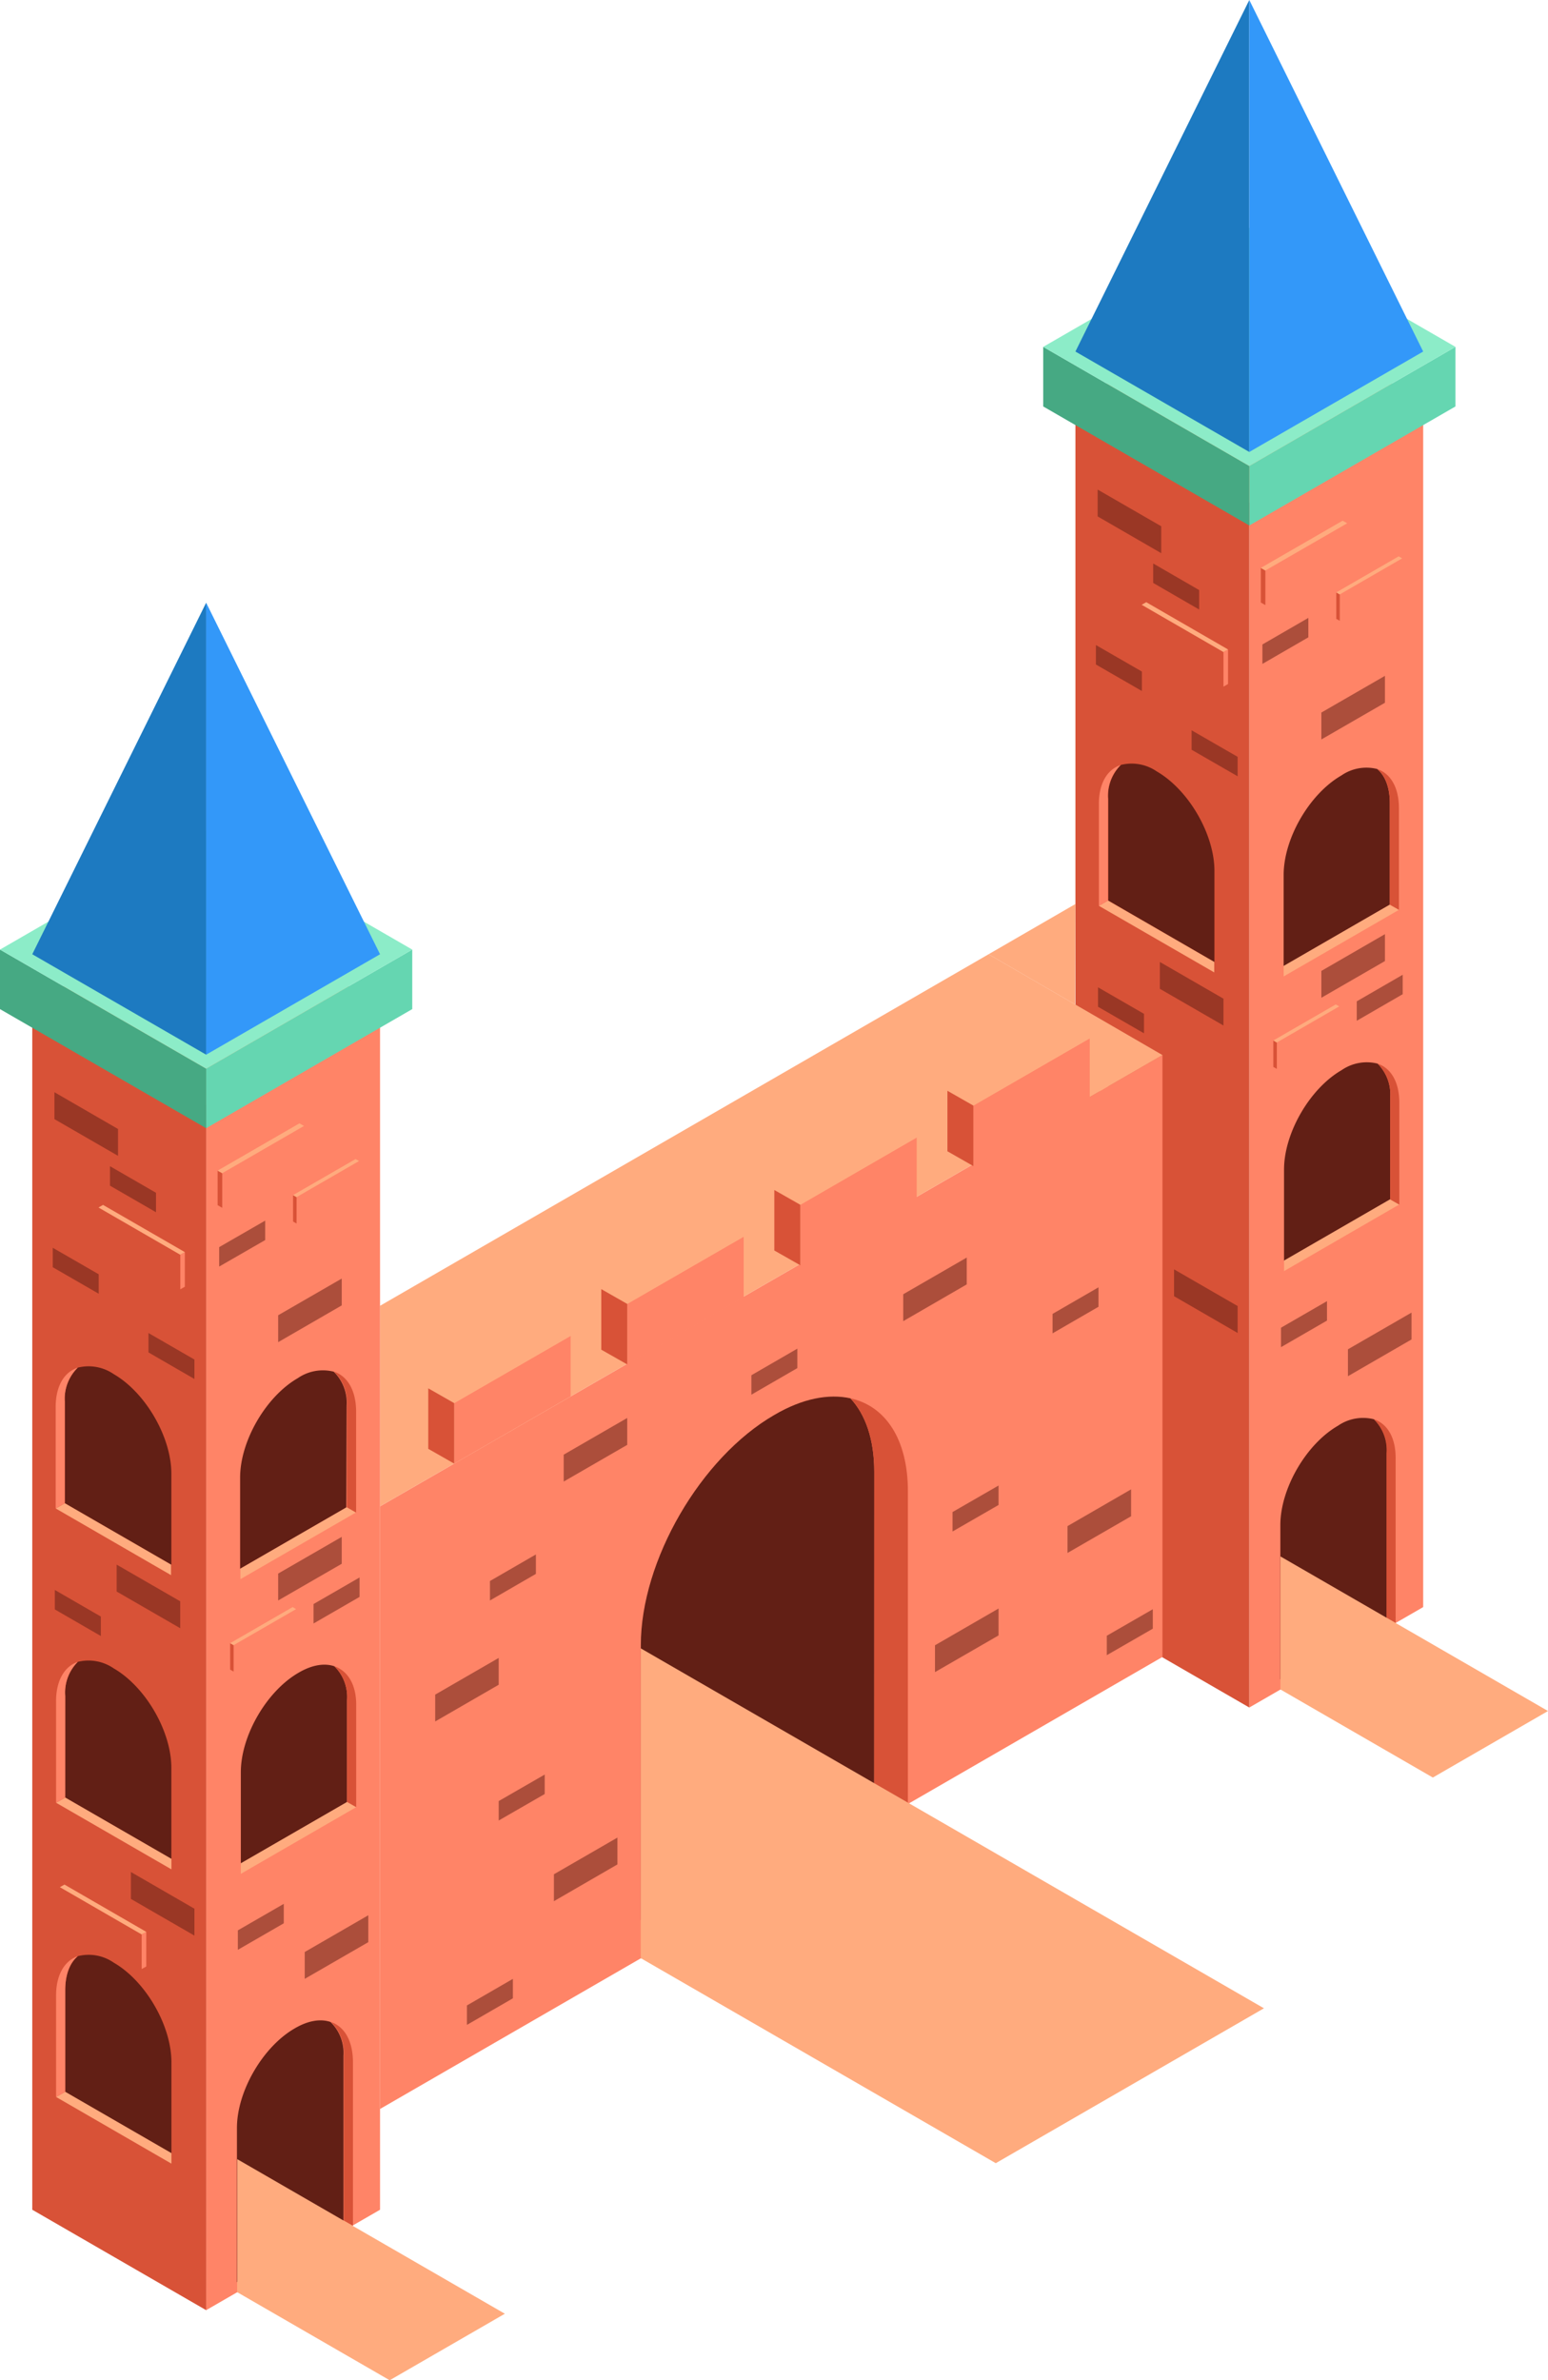 <svg xmlns="http://www.w3.org/2000/svg" viewBox="0 0 238.86 367.11"><defs><style>.cls-1{fill:#ff8467;}.cls-2{fill:#d85237;}.cls-3{fill:#ffab7e;}.cls-4{fill:#65d6b1;}.cls-5{fill:#46a983;}.cls-6{fill:#8cecc8;}.cls-7{fill:#1d7ac1;}.cls-8{fill:#3398f9;}.cls-10,.cls-9{fill:#621f15;}.cls-10{opacity:0.53;}.cls-11{fill:none;}</style></defs><title>iso01</title><g id="Calque_2" data-name="Calque 2"><g id="Calque_1-2" data-name="Calque 1"><polygon class="cls-1" points="219.6 61.97 219.6 247.87 192.77 263.36 192.77 77.46 219.6 61.97"/><polygon class="cls-2" points="165.94 247.87 192.77 263.36 192.77 77.46 165.94 61.97 165.94 247.87"/><polygon class="cls-3" points="192.77 46.48 219.6 61.97 192.77 77.46 165.94 61.97 192.77 46.48"/><polygon class="cls-4" points="224.58 53.5 224.58 62.69 192.77 81.05 192.77 71.87 224.58 53.5"/><polygon class="cls-5" points="160.97 62.69 192.77 81.05 192.77 71.87 160.97 53.5 160.97 62.69"/><polygon class="cls-6" points="192.77 35.14 224.58 53.5 192.77 71.87 160.97 53.5 192.77 35.14"/><polygon class="cls-7" points="165.94 54.22 192.77 0 192.77 69.71 165.94 54.22"/><polygon class="cls-8" points="219.6 54.22 192.77 0 192.77 69.71 219.6 54.22"/><path class="cls-9" d="M214.45,123.84c0-2.4-.72-4.19-1.94-5.23a6.79,6.79,0,0,0-5.54,1h0c-4.92,2.84-8.9,9.71-8.9,15.34V149l16.38-9.46Z"/><polygon class="cls-3" points="198.07 148.99 198.07 150.6 215.86 140.33 214.45 139.53 198.07 148.99"/><path class="cls-2" d="M212.51,118.61c1.22,1,1.94,2.83,1.94,5.23v15.69l1.41.8V124.65C215.86,121.42,214.55,119.3,212.51,118.61Z"/><path class="cls-9" d="M171,123.22a6.67,6.67,0,0,1,1.95-5.24,6.84,6.84,0,0,1,5.54,1h0c4.92,2.84,8.9,9.7,8.9,15.34v14.06L171,138.9Z"/><polygon class="cls-3" points="187.36 148.37 187.36 149.98 169.56 139.71 170.97 138.9 187.36 148.37"/><path class="cls-1" d="M172.92,118a6.67,6.67,0,0,0-1.95,5.24V138.9l-1.41.81V124C169.56,120.79,170.87,118.67,172.92,118Z"/><path class="cls-9" d="M214,224.14A6.69,6.69,0,0,0,212,218.9a6.83,6.83,0,0,0-5.55,1h0c-4.91,2.83-8.89,9.7-8.89,15.33V259L214,249.53Z"/><polygon class="cls-3" points="197.58 258.99 197.58 260.61 215.37 250.34 213.96 249.53 197.58 258.99"/><path class="cls-2" d="M212,218.9a6.69,6.69,0,0,1,1.94,5.24v25.39l1.41.8V224.94C215.37,221.71,214.06,219.59,212,218.9Z"/><polygon class="cls-1" points="195.25 87.99 195.25 93.33 207.88 86.04 207.88 80.71 195.25 87.99"/><polygon class="cls-2" points="194.55 92.93 195.25 93.33 195.25 87.99 194.55 87.59 194.55 92.93"/><polygon class="cls-3" points="207.17 80.31 194.55 87.59 195.25 87.99 207.88 80.71 207.17 80.31"/><polygon class="cls-2" points="188.78 100.57 188.78 105.91 176.16 98.62 176.16 93.28 188.78 100.57"/><polygon class="cls-1" points="189.49 105.5 188.78 105.91 188.78 100.57 189.49 100.17 189.49 105.5"/><polygon class="cls-3" points="176.87 92.88 189.49 100.17 188.78 100.57 176.16 93.28 176.87 92.88"/><polygon class="cls-10" points="194.79 99.4 194.79 102.4 201.88 98.3 201.88 95.3 194.79 99.4"/><polygon class="cls-10" points="197.66 204.78 197.66 207.78 204.76 203.68 204.76 200.68 197.66 204.78"/><polygon class="cls-10" points="209.35 154.44 209.35 157.44 216.44 153.34 216.44 150.34 209.35 154.44"/><polygon class="cls-10" points="185.03 91.01 185.03 94.01 177.94 89.91 177.94 86.91 185.03 91.01"/><polygon class="cls-10" points="176.52 156.37 176.52 159.37 169.43 155.28 169.43 152.28 176.52 156.37"/><polygon class="cls-10" points="190.97 116.73 190.97 119.73 183.87 115.64 183.87 112.64 190.97 116.73"/><polygon class="cls-10" points="176.2 103.58 176.2 106.58 169.1 102.49 169.1 99.49 176.2 103.58"/><polygon class="cls-10" points="179.18 81.17 179.18 85.32 169.37 79.65 169.37 75.51 179.18 81.17"/><polygon class="cls-10" points="203.89 149.75 203.89 153.89 213.7 148.23 213.7 144.08 203.89 149.75"/><polygon class="cls-10" points="203.89 109.9 203.89 114.05 213.7 108.39 213.7 104.24 203.89 109.9"/><polygon class="cls-10" points="207.99 208.11 207.99 212.26 217.8 206.59 217.8 202.45 207.99 208.11"/><polygon class="cls-10" points="188.78 154.03 188.78 158.17 178.97 152.51 178.97 148.37 188.78 154.03"/><polygon class="cls-10" points="190.97 201.44 190.97 205.59 181.16 199.92 181.16 195.78 190.97 201.44"/><polygon class="cls-1" points="206.73 91.68 206.73 95.75 216.36 90.19 216.36 86.12 206.73 91.68"/><polygon class="cls-2" points="206.19 95.45 206.73 95.75 206.73 91.68 206.19 91.37 206.19 95.45"/><polygon class="cls-3" points="215.82 85.81 206.19 91.37 206.73 91.68 216.36 86.12 215.82 85.81"/><polygon class="cls-1" points="197.02 160.79 197.02 164.86 206.65 159.3 206.65 155.22 197.02 160.79"/><polygon class="cls-2" points="196.48 164.56 197.02 164.86 197.02 160.79 196.48 160.48 196.48 164.56"/><polygon class="cls-3" points="206.11 154.92 196.48 160.48 197.02 160.79 206.65 155.22 206.11 154.92"/><path class="cls-9" d="M214.51,169.29a6.69,6.69,0,0,0-1.94-5.24,6.83,6.83,0,0,0-5.55,1h0c-4.91,2.83-8.89,9.7-8.89,15.33v14.07L214.51,185Z"/><polygon class="cls-3" points="198.13 194.43 198.13 196.05 215.92 185.77 214.51 184.97 198.13 194.43"/><path class="cls-2" d="M212.57,164.05a6.69,6.69,0,0,1,1.94,5.24V185l1.41.8V170.09C215.92,166.86,214.61,164.74,212.57,164.05Z"/><path class="cls-1" d="M173,163.37A6.65,6.65,0,0,0,171,168.6v15.69l-1.41.8V169.41C169.62,166.18,170.93,164.06,173,163.37Z"/><path class="cls-1" d="M173,208.75A6.65,6.65,0,0,0,171,214v15.68l-1.41.81V214.79C169.62,211.56,170.93,209.44,173,208.75Z"/><line class="cls-11" x1="215.37" y1="250.33" x2="238.86" y2="263.9"/><polygon class="cls-3" points="197.58 240.06 197.58 260.58 221.09 274.16 238.86 263.9 197.58 240.06"/><polygon class="cls-1" points="58.64 232.33 179.37 162.73 179.37 255.56 58.64 325.28 58.64 232.33"/><polygon class="cls-3" points="152.54 147.18 154.05 148.05 179.37 162.73 58.64 232.33 58.64 201.4 152.54 147.18"/><polygon class="cls-10" points="139.37 199.62 139.37 203.77 149.17 198.1 149.17 193.96 139.37 199.62"/><polygon class="cls-10" points="164.72 235.38 164.72 239.52 174.53 233.86 174.53 229.71 164.72 235.38"/><polygon class="cls-10" points="86.98 224.36 86.98 228.51 96.78 222.85 96.78 218.7 86.98 224.36"/><polygon class="cls-10" points="67.15 261.37 67.15 265.51 76.95 259.85 76.95 255.71 67.15 261.37"/><polygon class="cls-10" points="85.47 289.08 85.47 293.23 95.27 287.56 95.27 283.42 85.47 289.08"/><polygon class="cls-10" points="144.27 253.76 144.27 257.9 154.08 252.24 154.08 248.09 144.27 253.76"/><polygon class="cls-10" points="146.98 233.21 146.98 236.21 154.08 232.12 154.08 229.12 146.98 233.21"/><polygon class="cls-10" points="72.05 309.31 72.05 312.31 79.14 308.21 79.14 305.21 72.05 309.31"/><polygon class="cls-10" points="76.95 277.79 76.95 280.79 84.05 276.7 84.05 273.7 76.95 277.79"/><polygon class="cls-10" points="162.41 202.65 162.41 205.65 169.5 201.55 169.5 198.55 162.41 202.65"/><polygon class="cls-10" points="170.78 252.29 170.78 255.29 177.88 251.2 177.88 248.2 170.78 252.29"/><polygon class="cls-10" points="75.6 243.85 75.6 246.85 82.69 242.75 82.69 239.75 75.6 243.85"/><polygon class="cls-10" points="115.94 212.11 115.94 215.11 123.03 211.01 123.03 208.01 115.94 212.11"/><polygon class="cls-1" points="58.64 154.92 58.64 340.82 31.81 356.31 31.81 170.41 58.64 154.92"/><polygon class="cls-2" points="4.98 340.82 31.81 356.31 31.81 170.41 4.98 154.92 4.98 340.82"/><polygon class="cls-3" points="31.81 139.43 58.64 154.92 31.81 170.41 4.98 154.92 31.81 139.43"/><polygon class="cls-4" points="63.61 146.46 63.61 155.64 31.81 174.01 31.81 164.82 63.61 146.46"/><polygon class="cls-5" points="0 155.64 31.81 174.01 31.81 164.82 0 146.46 0 155.64"/><polygon class="cls-6" points="31.81 128.09 63.61 146.46 31.81 164.82 0 146.46 31.81 128.09"/><polygon class="cls-7" points="4.98 147.18 31.81 92.96 31.81 162.67 4.98 147.18"/><polygon class="cls-8" points="58.64 147.18 31.81 92.96 31.81 162.67 58.64 147.18"/><path class="cls-9" d="M53.49,216.8a6.67,6.67,0,0,0-2-5.24,6.84,6.84,0,0,0-5.54,1h0c-4.92,2.84-8.9,9.7-8.9,15.34v14.06l16.39-9.46Z"/><polygon class="cls-3" points="37.1 241.94 37.1 243.56 54.9 233.29 53.49 232.48 37.1 241.94"/><path class="cls-2" d="M51.54,211.56a6.67,6.67,0,0,1,2,5.24v15.68l1.41.81V217.6C54.9,214.37,53.59,212.25,51.54,211.56Z"/><path class="cls-9" d="M10,216.18A6.69,6.69,0,0,1,12,210.94a6.85,6.85,0,0,1,5.55,1h0c4.91,2.84,8.89,9.71,8.89,15.34v14.07L10,231.86Z"/><polygon class="cls-3" points="26.39 241.32 26.39 242.94 8.6 232.66 10.01 231.86 26.39 241.32"/><path class="cls-1" d="M12,210.94A6.69,6.69,0,0,0,10,216.18v15.68l-1.41.8V217C8.6,213.75,9.91,211.63,12,210.94Z"/><path class="cls-9" d="M53,317.09a6.65,6.65,0,0,0-2-5.23c-1.52-.52-3.44-.24-5.54,1h0c-4.92,2.84-8.9,9.71-8.9,15.34V352L53,342.49Z"/><polygon class="cls-3" points="36.61 351.95 36.61 353.57 54.41 343.29 53 342.49 36.61 351.95"/><path class="cls-2" d="M51.05,311.86a6.65,6.65,0,0,1,2,5.23v25.4l1.41.8V317.9C54.41,314.67,53.1,312.55,51.05,311.86Z"/><polygon class="cls-1" points="34.29 180.95 34.29 186.29 46.91 179 46.91 173.66 34.29 180.95"/><polygon class="cls-2" points="33.58 185.88 34.29 186.29 34.29 180.95 33.58 180.55 33.58 185.88"/><polygon class="cls-3" points="46.2 173.26 33.58 180.55 34.29 180.95 46.91 173.66 46.2 173.26"/><polygon class="cls-2" points="21.86 298.36 21.86 303.7 9.24 296.41 9.24 291.07 21.86 298.36"/><polygon class="cls-1" points="22.57 303.3 21.86 303.7 21.86 298.36 22.57 297.96 22.57 303.3"/><polygon class="cls-3" points="9.95 290.67 22.57 297.96 21.86 298.36 9.24 291.07 9.95 290.67"/><polygon class="cls-2" points="27.82 193.53 27.82 198.86 15.2 191.58 15.2 186.24 27.82 193.53"/><polygon class="cls-1" points="28.52 198.46 27.82 198.86 27.82 193.53 28.52 193.12 28.52 198.46"/><polygon class="cls-3" points="15.9 185.84 28.52 193.12 27.82 193.53 15.2 186.24 15.9 185.84"/><polygon class="cls-10" points="33.82 192.35 33.82 195.35 40.92 191.26 40.92 188.26 33.82 192.35"/><polygon class="cls-10" points="36.7 297.73 36.7 300.73 43.79 296.64 43.79 293.64 36.7 297.73"/><polygon class="cls-10" points="48.38 247.4 48.38 250.4 55.48 246.3 55.48 243.3 48.38 247.4"/><polygon class="cls-10" points="24.07 183.97 24.07 186.97 16.97 182.87 16.97 179.87 24.07 183.97"/><polygon class="cls-10" points="15.56 249.33 15.56 252.33 8.46 248.23 8.46 245.23 15.56 249.33"/><polygon class="cls-10" points="30 209.69 30 212.69 22.91 208.59 22.91 205.6 30 209.69"/><polygon class="cls-10" points="15.23 196.54 15.23 199.54 8.14 195.45 8.14 192.45 15.23 196.54"/><polygon class="cls-10" points="18.21 174.13 18.21 178.27 8.4 172.61 8.4 168.46 18.21 174.13"/><polygon class="cls-10" points="42.92 242.7 42.92 246.85 52.73 241.19 52.73 237.04 42.92 242.7"/><polygon class="cls-10" points="42.92 202.86 42.92 207.01 52.73 201.34 52.73 197.2 42.92 202.86"/><polygon class="cls-10" points="47.02 301.07 47.02 305.21 56.83 299.55 56.83 295.4 47.02 301.07"/><polygon class="cls-10" points="27.81 246.98 27.81 251.13 18 245.47 18 241.32 27.81 246.98"/><polygon class="cls-10" points="30 294.39 30 298.54 20.2 292.88 20.2 288.73 30 294.39"/><polygon class="cls-1" points="45.76 184.64 45.76 188.71 55.4 183.15 55.4 179.07 45.76 184.64"/><polygon class="cls-2" points="45.22 188.41 45.76 188.71 45.76 184.64 45.22 184.33 45.22 188.41"/><polygon class="cls-3" points="54.86 178.77 45.22 184.33 45.76 184.64 55.4 179.07 54.86 178.77"/><polygon class="cls-1" points="36.05 253.74 36.05 257.82 45.69 252.25 45.69 248.18 36.05 253.74"/><polygon class="cls-2" points="35.51 257.51 36.05 257.82 36.05 253.74 35.51 253.44 35.51 257.51"/><polygon class="cls-3" points="45.15 247.87 35.51 253.44 36.05 253.74 45.69 248.18 45.15 247.87"/><path class="cls-9" d="M53.55,262.24A6.65,6.65,0,0,0,51.6,257c-1.52-.52-3.44-.24-5.54,1h0c-4.92,2.84-8.9,9.71-8.9,15.34v14.07l16.39-9.46Z"/><polygon class="cls-3" points="37.16 287.39 37.16 289.01 54.96 278.73 53.55 277.93 37.16 287.39"/><path class="cls-2" d="M51.6,257a6.65,6.65,0,0,1,1.95,5.23v15.69l1.41.8V263.05C55,259.82,53.65,257.7,51.6,257Z"/><path class="cls-9" d="M10.07,261.56A6.67,6.67,0,0,1,12,256.32a6.84,6.84,0,0,1,5.54,1h0c4.92,2.84,8.9,9.7,8.9,15.34v14.07l-16.38-9.47Z"/><polygon class="cls-3" points="26.45 286.7 26.45 288.32 8.66 278.05 10.07 277.25 26.45 286.7"/><path class="cls-1" d="M12,256.32a6.67,6.67,0,0,0-1.94,5.24v15.68l-1.41.81V262.36C8.66,259.13,10,257,12,256.32Z"/><path class="cls-9" d="M10.07,306.94c0-2.4.72-4.19,1.94-5.23a6.79,6.79,0,0,1,5.54,1h0c4.92,2.84,8.9,9.71,8.9,15.34v14.07l-16.38-9.46Z"/><polygon class="cls-3" points="26.45 332.09 26.45 333.71 8.66 323.43 10.07 322.63 26.45 332.09"/><path class="cls-1" d="M12,301.71c-1.22,1-1.94,2.83-1.94,5.23v15.69l-1.41.8V307.75C8.66,304.52,10,302.4,12,301.71Z"/><line class="cls-11" x1="54.41" y1="343.29" x2="77.9" y2="356.85"/><polygon class="cls-3" points="36.61 333.02 36.61 353.54 60.13 367.12 77.9 356.86 36.61 333.02"/><path class="cls-9" d="M134.9,227c0-5-1.36-8.85-3.68-11.33-3.33-.73-7.37,0-11.73,2.56h0c-11.38,6.57-20.61,22.48-20.61,35.52v42.39l36-20.8Z"/><polygon class="cls-3" points="98.88 296.14 98.88 302.09 140.09 278.3 134.9 275.34 98.88 296.14"/><path class="cls-2" d="M131.22,215.67c2.32,2.48,3.68,6.33,3.68,11.33v48.34l5.19,3V230C140.09,221.91,136.58,216.84,131.22,215.67Z"/><polygon class="cls-3" points="152.54 147.18 165.94 139.43 165.89 154.92 152.54 147.18"/><polygon class="cls-3" points="98.88 254.24 98.88 302.02 153.65 333.64 195.03 309.75 98.88 254.24"/><polygon class="cls-1" points="70.08 216.41 70.08 225.74 88.05 215.37 88.05 206.04 70.08 216.41"/><polygon class="cls-3" points="84.04 203.76 66.08 214.13 70.08 216.41 88.05 206.04 84.04 203.76"/><polygon class="cls-2" points="66.08 223.46 70.08 225.74 70.08 216.41 66.08 214.13 66.08 223.46"/><polygon class="cls-1" points="96.78 201.11 96.78 210.44 114.75 200.07 114.75 190.74 96.78 201.11"/><polygon class="cls-3" points="110.75 188.46 92.78 198.83 96.78 201.11 114.75 190.74 110.75 188.46"/><polygon class="cls-2" points="92.78 208.17 96.78 210.44 96.78 201.11 92.78 198.83 92.78 208.17"/><polygon class="cls-1" points="123.49 185.82 123.49 195.15 141.45 184.78 141.45 175.44 123.49 185.82"/><polygon class="cls-3" points="137.45 173.17 119.48 183.54 123.49 185.82 141.45 175.44 137.45 173.17"/><polygon class="cls-2" points="119.48 192.87 123.49 195.15 123.49 185.82 119.48 183.54 119.48 192.87"/><polygon class="cls-1" points="150.19 170.52 150.19 179.85 168.15 169.48 168.15 160.15 150.19 170.52"/><polygon class="cls-3" points="164.15 157.87 146.19 168.24 150.19 170.52 168.15 160.15 164.15 157.87"/><polygon class="cls-2" points="146.19 177.57 150.19 179.85 150.19 170.52 146.19 168.24 146.19 177.57"/></g></g></svg>